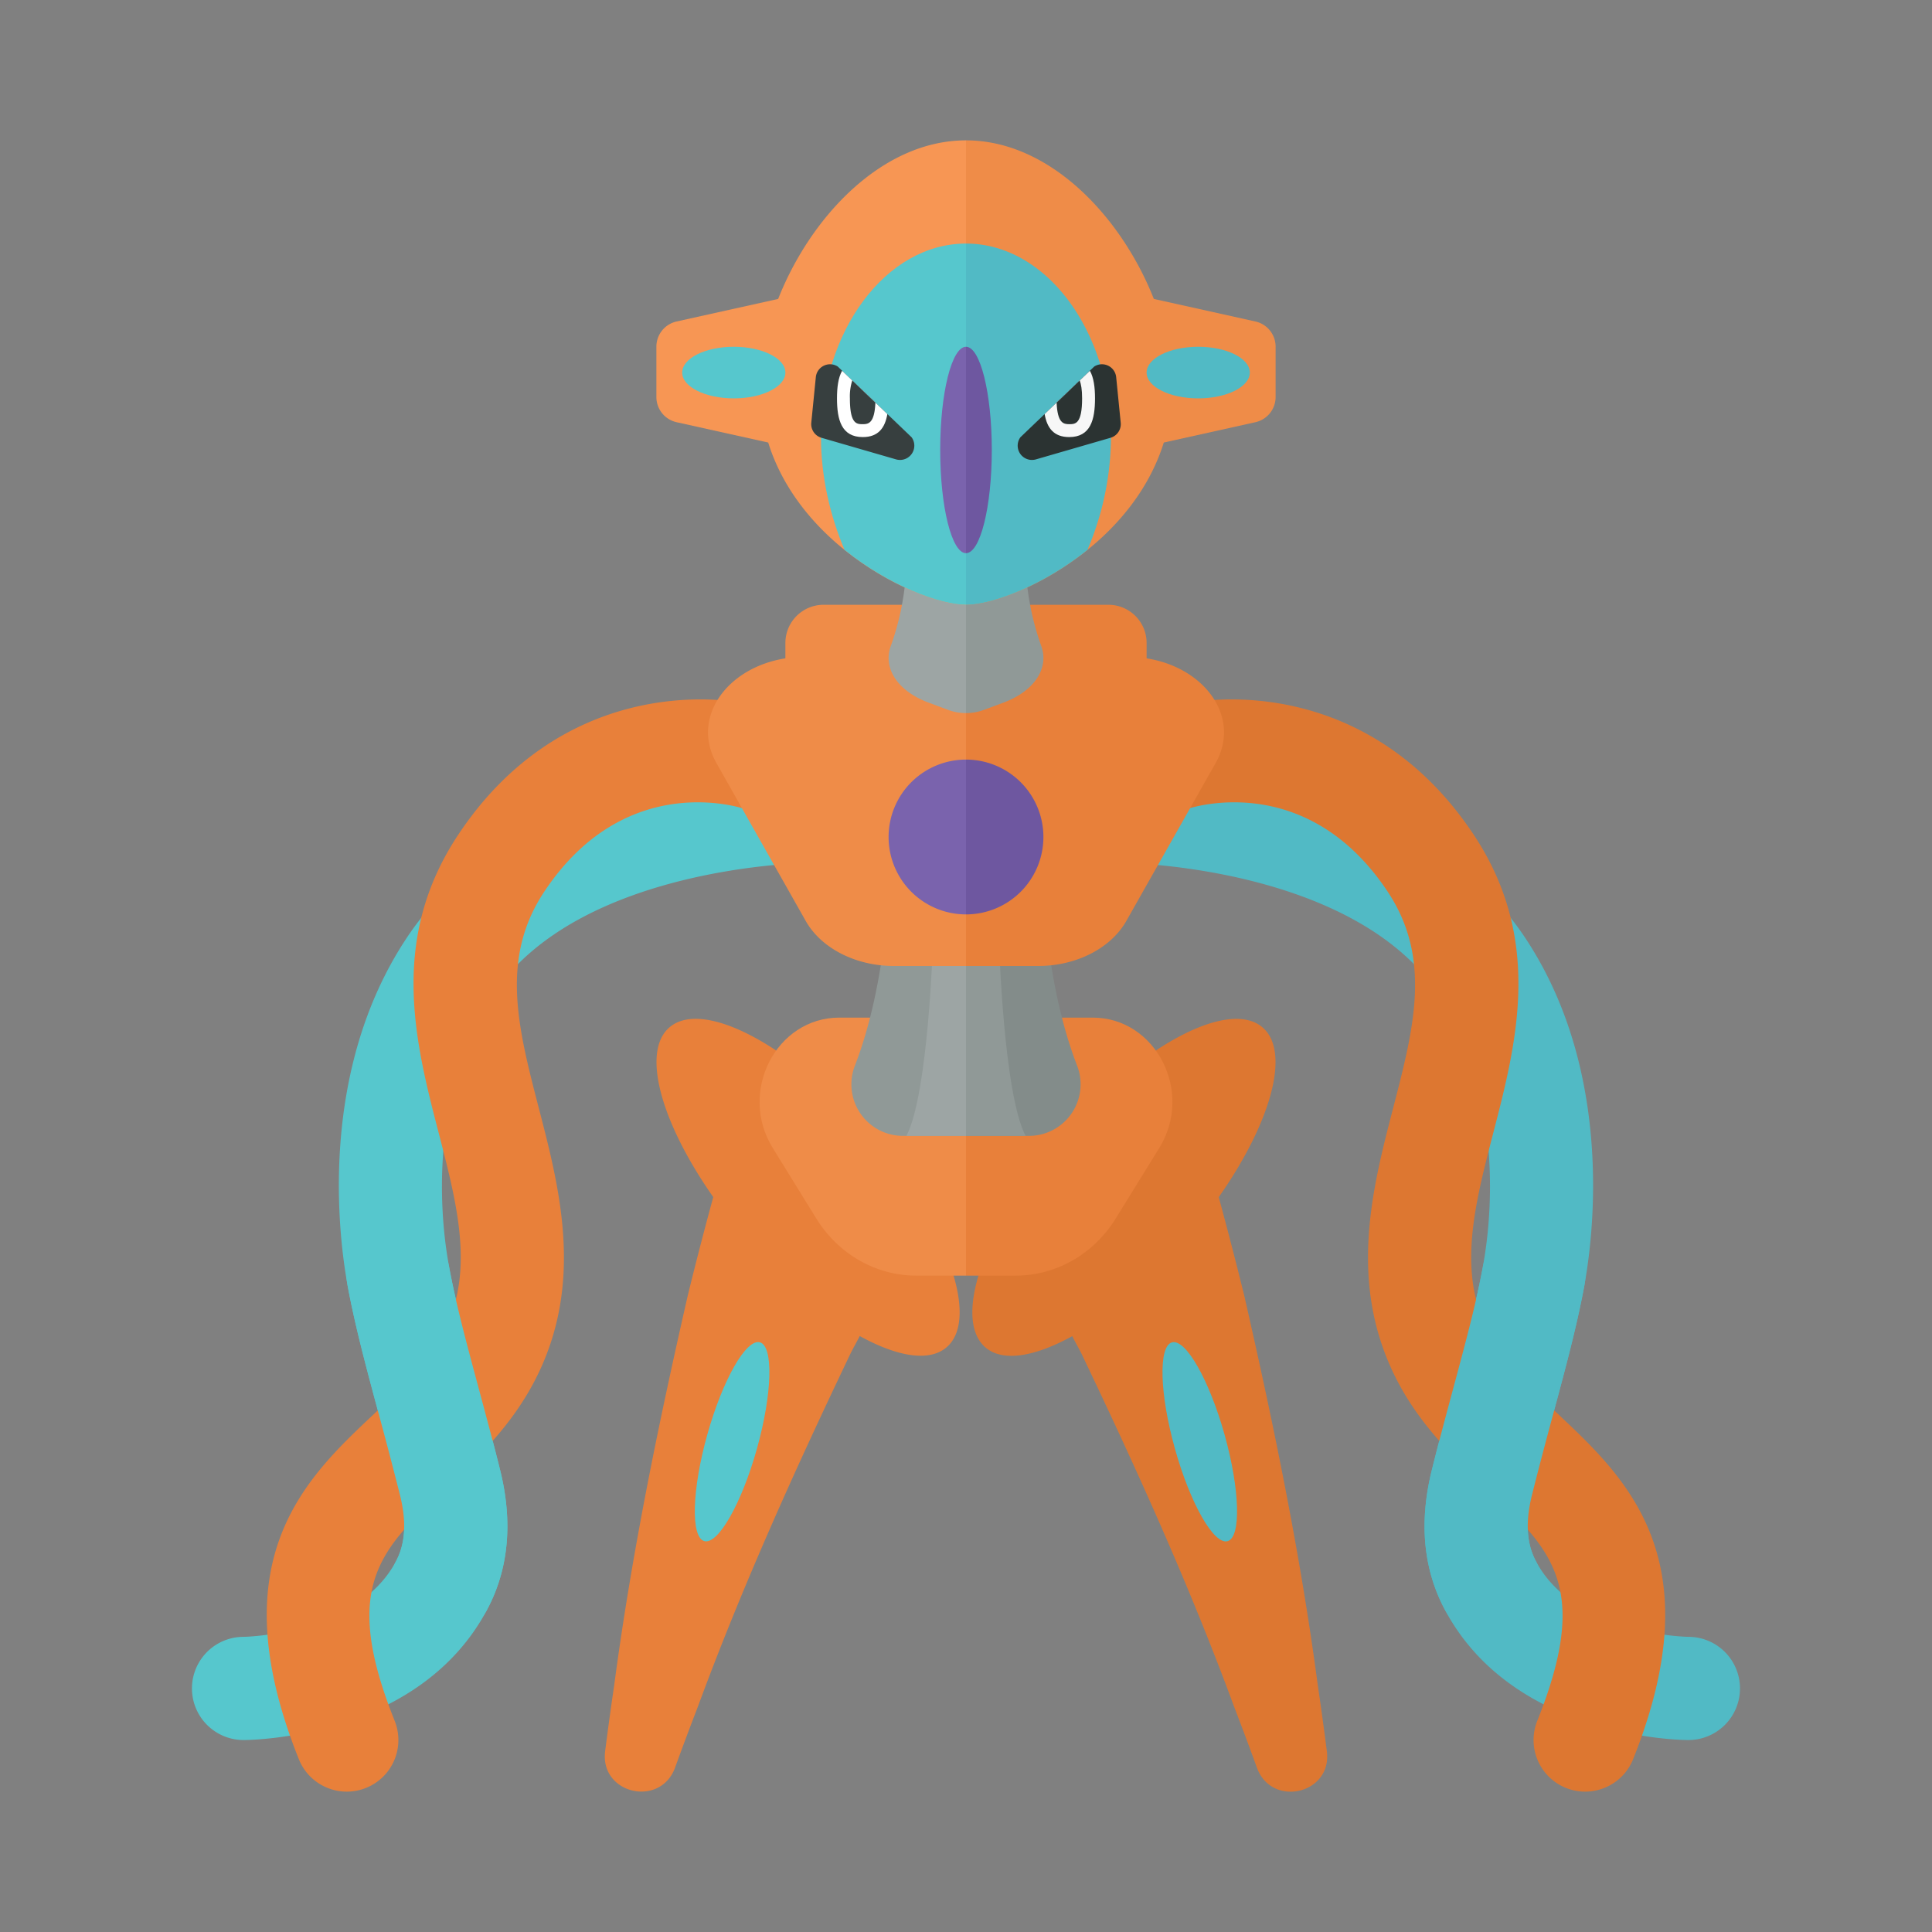 <svg xmlns="http://www.w3.org/2000/svg" width="100%" height="100%" viewBox="-2.72 -2.72 37.44 37.44"><rect x="-2.72" y="-2.72" width="37.44" height="37.44" fill="#808080" stroke="none"/><path fill="#51BAC5" d="M29.999 31a1 1 0 000-2c-.018 0-2.196-.035-2.956-1.468-.182-.342-.206-.764-.074-1.289.14-.558.279-1.077.41-1.564.248-.92.461-1.715.604-2.489.17-.922.588-4.134-1.152-6.744C24.561 12.039 19.225 12 18.999 12a1 1 0 00-.001 2c.045 0 4.495.043 6.169 2.555 1.051 1.577 1.128 3.757.849 5.272-.128.695-.332 1.453-.568 2.332-.134.499-.277 1.028-.419 1.599-.253 1.012-.17 1.924.248 2.711C26.602 30.971 29.861 31 29.999 31z"/><path fill="#DD7731" d="M27.999 32c.397 0 .772-.238.929-.629 1.546-3.865-.118-5.431-1.456-6.689-.643-.605-1.25-1.177-1.524-1.999-.351-1.052-.051-2.208.266-3.433.458-1.766.977-3.767-.383-5.806-1.917-2.875-4.859-2.823-6.148-2.394a1 1 0 00.626 1.9c.242-.076 2.354-.656 3.859 1.604.863 1.294.514 2.638.111 4.194-.359 1.384-.766 2.953-.228 4.567.434 1.3 1.293 2.109 2.051 2.822 1.253 1.179 2.009 1.891.969 4.49A1 1 0 0027.999 32z"/><path fill="#51BAC5" d="M26.161 29a1.001 1.001 0 00.883-1.468c-.182-.342-.206-.764-.074-1.289.14-.558.279-1.077.41-1.564.248-.92.461-1.715.604-2.489a1 1 0 10-1.967-.361c-.128.694-.332 1.453-.568 2.331-.134.499-.277 1.028-.419 1.599-.253 1.012-.17 1.924.248 2.711.178.337.524.53.883.53z"/><path fill="#56C7CD" d="M2 31a1 1 0 010-2c.018 0 2.196-.035 2.956-1.468.182-.342.206-.764.074-1.289a93.616 93.616 0 00-.41-1.564c-.248-.92-.461-1.715-.604-2.489-.17-.922-.588-4.134 1.152-6.744C7.438 12.039 12.774 12 13 12a1 1 0 01.001 2c-.045 0-4.495.043-6.169 2.555-1.051 1.577-1.128 3.757-.849 5.272.128.695.332 1.453.568 2.332.134.499.277 1.028.419 1.599.253 1.012.17 1.924-.248 2.711C5.397 30.971 2.138 31 2 31z"/><path fill="#E8803A" d="M4 32c-.397 0-.772-.238-.929-.629-1.546-3.865.118-5.431 1.456-6.689.643-.605 1.25-1.177 1.524-1.999.351-1.052.051-2.208-.266-3.433-.458-1.766-.977-3.767.383-5.806 1.917-2.875 4.859-2.823 6.148-2.394a1 1 0 01-.626 1.9c-.242-.076-2.354-.656-3.859 1.604-.863 1.294-.514 2.638-.111 4.194.359 1.384.766 2.953.228 4.567-.434 1.3-1.293 2.109-2.051 2.822-1.253 1.179-2.009 1.891-.969 4.49A1 1 0 014 32z"/><path fill="#56C7CD" d="M5.838 29a1.001 1.001 0 01-.883-1.468c.182-.342.206-.764.074-1.289a93.616 93.616 0 00-.41-1.564c-.248-.92-.461-1.715-.604-2.489a1 1 0 111.967-.361c.128.694.332 1.453.568 2.331.134.499.277 1.028.419 1.599.253 1.012.17 1.924-.248 2.711a.997.997 0 01-.883.53z"/><path fill="#DD7731" d="M22.817 29.936c-.335-2.53-.852-5.038-1.426-7.553a85.836 85.836 0 00-.493-1.904c1.009-1.438 1.4-2.812.851-3.287-.655-.568-2.39.358-3.874 2.07s-2.156 3.559-1.501 4.127c.336.292.959.184 1.685-.216.058.115.122.226.18.341 1.063 2.225 2.094 4.495 2.956 6.839.151.392.299.785.442 1.181.285.785 1.461.513 1.356-.316a61.661 61.661 0 00-.176-1.282z"/><ellipse cx="20.531" cy="25.219" fill="#51BAC5" rx=".5" ry="2" transform="rotate(-15.629 20.534 25.222)"/><path fill="#E8803A" d="M14.125 19.261c-1.484-1.711-3.218-2.638-3.874-2.07-.548.476-.158 1.849.851 3.287a77.177 77.177 0 00-.493 1.904c-.574 2.515-1.091 5.023-1.426 7.553-.063.427-.122.854-.176 1.281-.105.829 1.071 1.101 1.356.316.143-.395.291-.789.442-1.181.863-2.343 1.893-4.613 2.956-6.839.057-.115.121-.226.18-.341.726.4 1.348.508 1.685.216.655-.567-.017-2.415-1.501-4.126z"/><path fill="#EF8C48" d="M16 22h-.965c-.782 0-1.511-.417-1.938-1.11l-.843-1.365C11.583 18.439 12.32 17 13.546 17H16v5z"/><path fill="#E8803A" d="M16 22h.965c.782 0 1.511-.417 1.938-1.11l.843-1.365C20.417 18.439 19.68 17 18.454 17H16v5z"/><ellipse cx="11.469" cy="25.219" fill="#56C7CD" rx="2" ry=".5" transform="rotate(-74.371 11.468 25.22)"/><path fill="#909997" d="M14.489 14.698s-.069 1.749-.639 3.225a.999.999 0 00.925 1.369H16v-4.594h-1.511z"/><path fill="#838C8A" d="M18.15 17.923c-.57-1.476-.639-3.225-.639-3.225H16v4.594h1.224a1 1 0 00.926-1.369z"/><path fill="#9DA5A4" d="M15.36 15.542s-.089 2.942-.515 3.75H16v-3.75h-.64z"/><path fill="#909997" d="M16 15.542v3.75h1.155c-.427-.808-.515-3.75-.515-3.75H16z"/><path fill="#EF8C48" d="M16 9h-2.76a.74.74 0 00-.74.74v.298c-1.137.18-1.833 1.15-1.337 2.028l1.731 3.061c.3.531.971.873 1.711.873H16V9z"/><path fill="#E8803A" d="M19.5 10.038V9.74a.74.74 0 00-.74-.74H16v7h1.396c.74 0 1.41-.342 1.711-.873l1.731-3.061c.495-.878-.201-1.848-1.338-2.028z"/><path fill="#9DA5A4" d="M14.851 8c0 .754-.153 1.369-.309 1.8-.157.433.138.874.73 1.095l.379.141a1 1 0 00.349.063V8h-1.149z"/><path fill="#909997" d="M16.729 10.895c.591-.221.886-.662.73-1.095A5.299 5.299 0 0117.15 8H16v3.099a.997.997 0 00.349-.063l.38-.141z"/><path fill="#7A63AD" d="M14.5 13.5A1.5 1.5 0 0016 15v-3a1.5 1.5 0 00-1.5 1.5z"/><path fill="#6E57A0" d="M17.5 13.5A1.5 1.5 0 0016 12v3a1.5 1.5 0 001.5-1.5z"/><path fill="#F79654" d="M10.392 3.51l1.968-.437C12.986 1.484 14.374 0 16 0v9c-.496 0-1.483-.363-2.353-1.063-.639-.514-1.21-1.213-1.48-2.081l-1.775-.394A.5.5 0 0110 4.974v-.976a.5.5 0 01.392-.488z"/><path fill="#EF8C48" d="M21.608 3.51l-1.968-.437C19.014 1.484 17.626 0 16 0v9c.496 0 1.483-.363 2.353-1.063.639-.514 1.21-1.213 1.48-2.081l1.775-.394A.5.5 0 0022 4.974v-.976a.5.5 0 00-.392-.488z"/><path fill="#56C7CD" d="M16 2c-1.552 0-2.81 1.698-2.81 3.754 0 .748.17 1.511.457 2.183C14.517 8.637 15.504 9 16 9V2z"/><path fill="#51BAC5" d="M16 2v7c.496 0 1.483-.363 2.353-1.063a5.648 5.648 0 00.457-2.183C18.81 3.698 17.552 2 16 2z"/><ellipse cx="11.5" cy="4.5" fill="#56C7CD" rx="1" ry=".5"/><ellipse cx="20.5" cy="4.5" fill="#51BAC5" rx="1" ry=".5"/><path fill="#373F3F" d="M14.946 5.754l-1.431-1.371a.277.277 0 00-.425.204l-.088.884a.276.276 0 00.198.293l1.447.419a.277.277 0 00.299-.429z"/><path fill="#FFF" d="M13.599 4.465c-.076.136-.099.325-.099.535 0 .414.086.75.5.75.305 0 .431-.184.476-.446l-.877-.839z"/><path fill="#373F3F" d="M13.796 4.653A1.013 1.013 0 0013.75 5c0 .5.133.5.25.5.109 0 .227-.017.244-.418l-.448-.429z"/><path fill="#2B3332" d="M17.054 5.754l1.431-1.371a.277.277 0 01.425.204l.088.884a.276.276 0 01-.198.293l-1.447.419a.277.277 0 01-.299-.429z"/><path fill="#F7F7F7" d="M18.401 4.465c.076.136.099.325.099.535 0 .414-.086.75-.5.75-.305 0-.431-.184-.476-.446l.877-.839z"/><path fill="#2B3332" d="M18.204 4.653c.026.074.046.173.046.347 0 .5-.133.5-.25.5-.109 0-.227-.017-.244-.418l.448-.429z"/><path fill="#7A63AD" d="M16 4c-.276 0-.5.895-.5 2s.224 2 .5 2V4z"/><path fill="#6E57A0" d="M16.5 6c0-1.105-.224-2-.5-2v4c.276 0 .5-.895.5-2z"/></svg>
